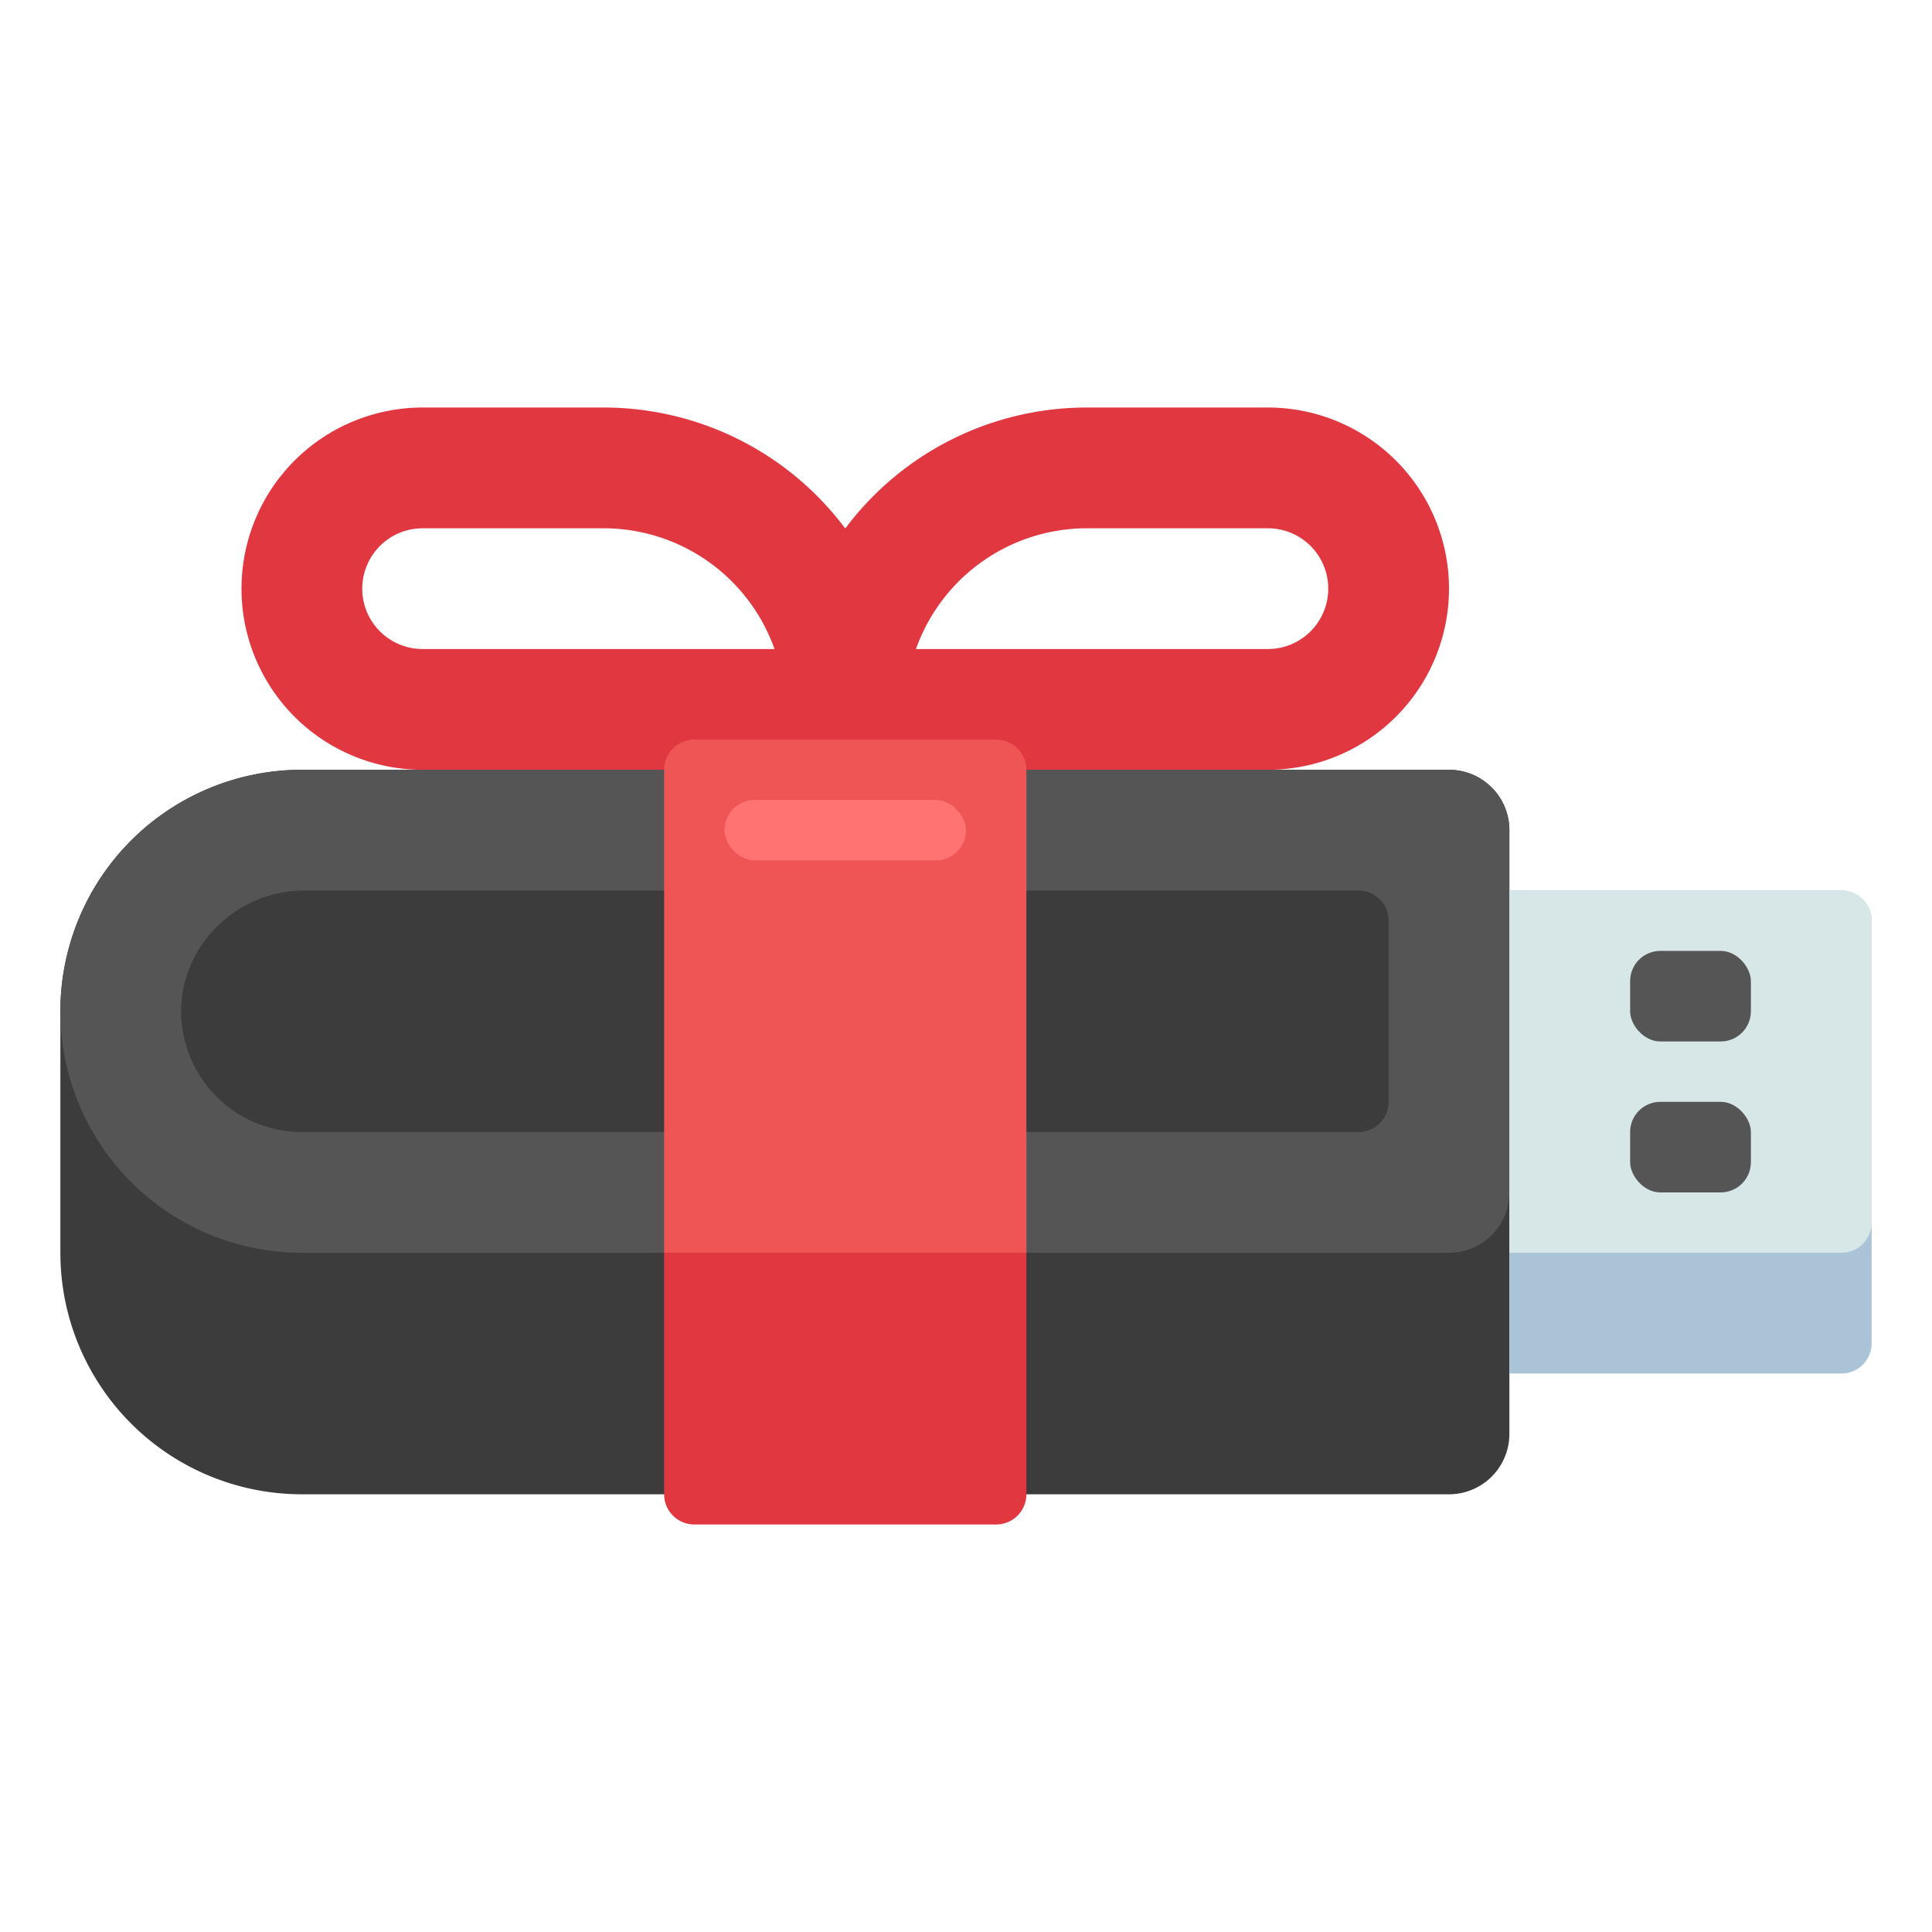 <svg xmlns="http://www.w3.org/2000/svg" viewBox="0 0 512 512"><title>70 Rage Room Icons - Expanded</title><path d="M336,108H288a79.923,79.923,0,0,0-64,32.056A79.923,79.923,0,0,0,160,108H112a48,48,0,0,0,0,96H336a48,48,0,0,0,0-96ZM112,172a16,16,0,0,1,0-32h48a48.083,48.083,0,0,1,45.258,32Zm224,0H242.742A48.083,48.083,0,0,1,288,140h48a16,16,0,0,1,0,32Z" fill="#e13741"/><path d="M80,204H384a16,16,0,0,1,16,16V380a16,16,0,0,1-16,16H80a64,64,0,0,1-64-64V268A64,64,0,0,1,80,204Z" fill="#3c3c3c"/><path d="M80,204H384a16,16,0,0,1,16,16v96a16,16,0,0,1-16,16H80a64,64,0,0,1-64-64v0a64,64,0,0,1,64-64Z" fill="#555"/><path d="M80,300a32.037,32.037,0,0,1-31.995-31.446C47.7,250.652,62.733,236,80.637,236H360a8,8,0,0,1,8,8v48a8,8,0,0,1-8,8Z" fill="#3c3c3c"/><path d="M400,236h88a8,8,0,0,1,8,8V356a8,8,0,0,1-8,8H400a0,0,0,0,1,0,0V236A0,0,0,0,1,400,236Z" fill="#aac3d7"/><path d="M400,236h88a8,8,0,0,1,8,8v80a8,8,0,0,1-8,8H400a0,0,0,0,1,0,0V236A0,0,0,0,1,400,236Z" fill="#d7e6e6"/><rect x="432" y="252" width="32" height="24" rx="8" ry="8" fill="#555"/><rect x="432" y="292" width="32" height="24" rx="8" ry="8" fill="#555"/><path d="M176,332h96a0,0,0,0,1,0,0v64a8,8,0,0,1-8,8H184a8,8,0,0,1-8-8V332A0,0,0,0,1,176,332Z" fill="#e13741"/><path d="M184,196h80a8,8,0,0,1,8,8V332a0,0,0,0,1,0,0H176a0,0,0,0,1,0,0V204A8,8,0,0,1,184,196Z" fill="#f05555"/><rect x="192" y="212" width="64" height="16" rx="8" ry="8" fill="#ff7373"/></svg>